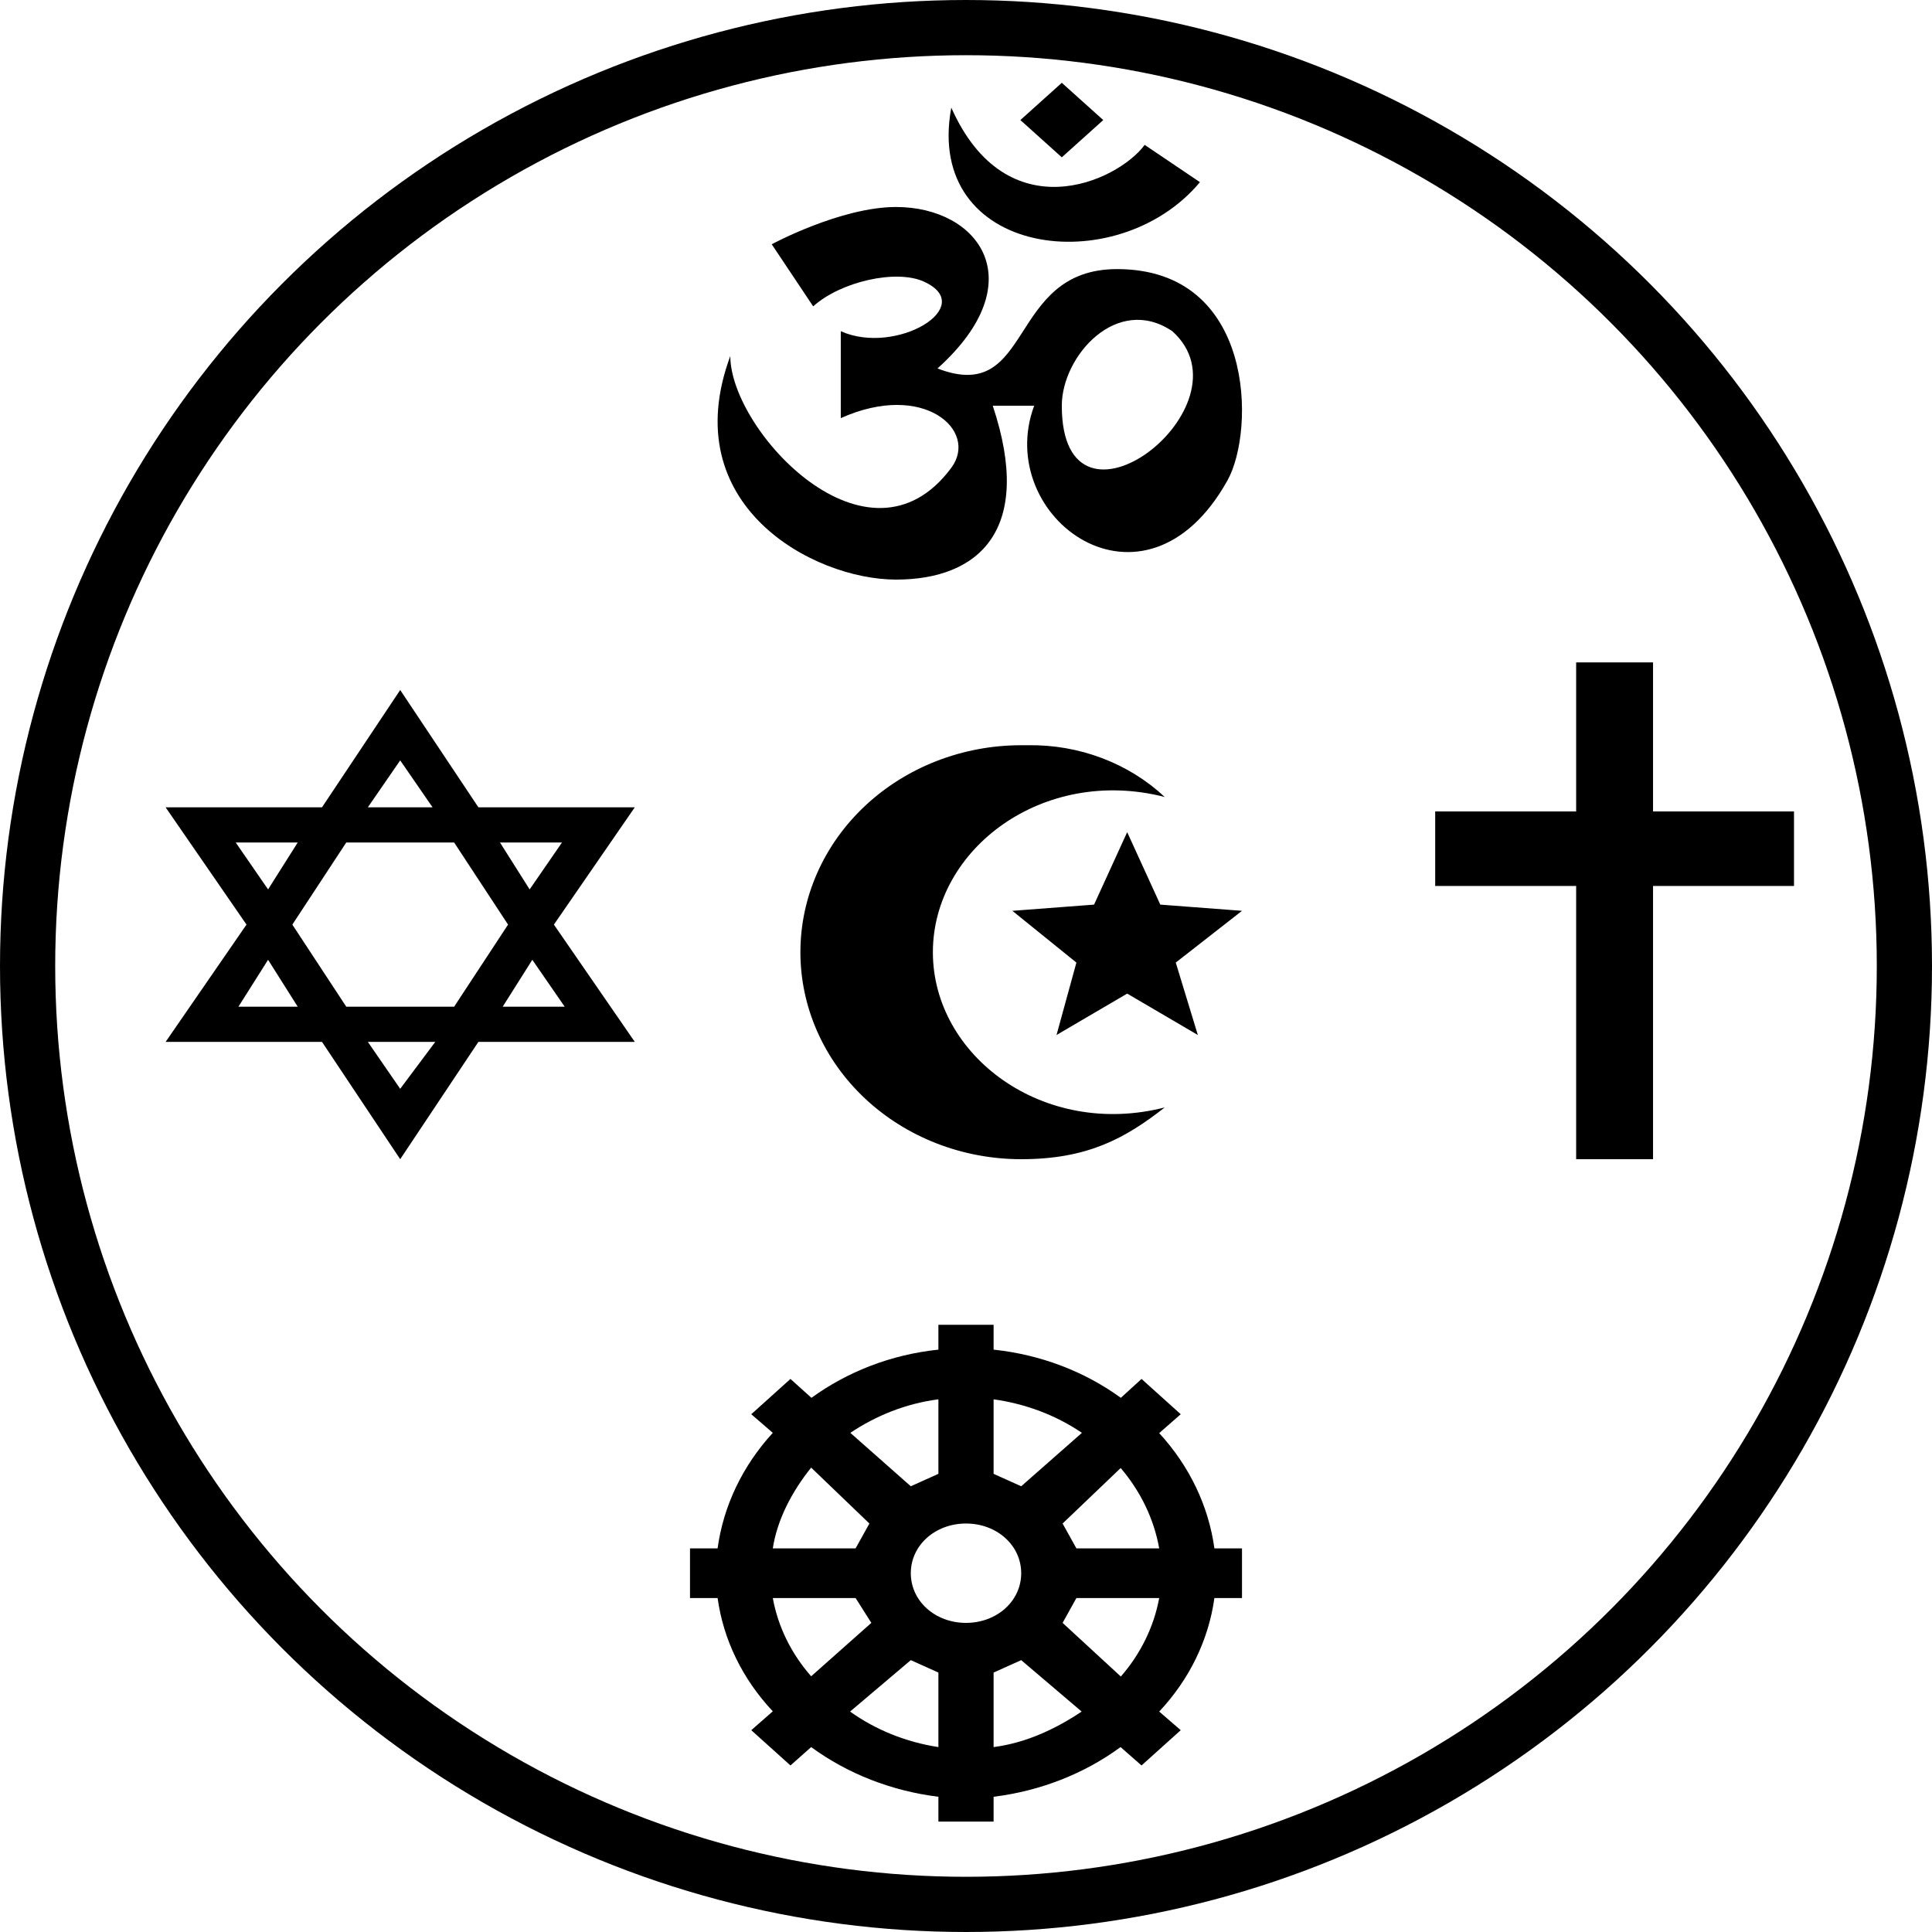 <svg width="100" height="100" viewBox="0 0 70 70" fill="none" xmlns="http://www.w3.org/2000/svg">
<path d="M57.107 24H59.893V29.4H65V32.1H59.893V42H57.107V32.1H52V29.4H57.107V24Z" fill="black"/>
<path d="M37.24 27.001H37C35.949 27.001 34.909 27.195 33.938 27.572C32.968 27.949 32.086 28.501 31.343 29.198C29.843 30.604 29 32.511 29 34.501C29 36.489 29.843 38.397 31.343 39.803C32.086 40.5 32.968 41.052 33.938 41.429C34.909 41.806 35.949 42 37 42C39.4 42 40.76 41.25 42.2 40.125C37.8 41.25 33.8 38.25 33.8 34.501C33.8 30.751 37.8 27.751 42.2 28.876C41.55 28.267 40.775 27.788 39.923 27.466C39.071 27.144 38.159 26.986 37.24 27.001ZM40.84 30.151L39.64 32.776L36.68 33.001L39 34.876L38.28 37.5L40.84 36L43.4 37.5L42.6 34.876L45 33.001L42.04 32.776L40.84 30.151Z" fill="black"/>
<path d="M38.471 3L36.97 4.35L38.471 5.7L39.973 4.35L38.471 3ZM34.467 3.9C33.466 9.3 40.473 10.2 43.476 6.6L41.474 5.25C40.473 6.6 36.469 8.4 34.467 3.9ZM32.465 7.5C30.463 7.5 27.961 8.85 27.961 8.85L29.463 11.1C30.463 10.2 32.465 9.75 33.466 10.2C35.468 11.1 32.465 12.9 30.463 12V15.15C33.466 13.8 35.468 15.6 34.467 16.95C31.465 21 26.46 15.6 26.46 12.9C24.458 18.3 29.463 21 32.465 21C35.468 21 37.47 19.2 35.969 14.7H37.47C35.969 18.75 41.474 22.8 44.477 17.4C45.478 15.6 45.478 9.75 40.473 9.75C36.469 9.75 37.47 14.7 33.967 13.35C37.47 10.2 35.468 7.5 32.465 7.5ZM42.475 12C45.478 14.7 38.471 20.1 38.471 14.7C38.471 12.9 40.473 10.65 42.475 12Z" fill="black"/>
<path d="M14.5 25L11.667 29.25H6L8.931 33.5L6 37.75H11.667L14.5 42L17.333 37.75H23L20.069 33.5L23 29.25H17.333L14.5 25ZM14.5 27.55L15.672 29.25H13.328L14.5 27.55ZM10.787 30.525L9.713 32.225L8.54 30.525H10.787ZM12.546 30.525H16.454L18.408 33.5L16.454 36.475H12.546L10.592 33.5L12.546 30.525ZM20.362 30.525L19.19 32.225L18.115 30.525H20.362ZM9.713 34.775L10.787 36.475H8.638L9.713 34.775ZM19.287 34.775L20.46 36.475H18.213L19.287 34.775ZM15.77 37.75L14.5 39.45L13.328 37.75H15.77Z" fill="black"/>
<path d="M34 48V48.9C32.27 49.08 30.69 49.71 29.4 50.646L28.64 49.962L27.22 51.24L28 51.915C26.904 53.11 26.21 54.562 26 56.1H25V57.9H26C26.21 59.412 26.9 60.834 28 62.004L27.22 62.688L28.64 63.966L29.39 63.3C30.714 64.269 32.309 64.892 34 65.1V66H36V65.1C37.688 64.892 39.28 64.269 40.6 63.3L41.36 63.966L42.78 62.688L42 62.013C43.1 60.843 43.79 59.412 44 57.9H45V56.1H44C43.789 54.565 43.096 53.116 42 51.924L42.78 51.24L41.36 49.962L40.61 50.646C39.288 49.684 37.689 49.078 36 48.9V48H34ZM34 50.7V53.4L33 53.85L30.81 51.915C31.72 51.303 32.81 50.853 34 50.7ZM36 50.7C37.16 50.862 38.26 51.276 39.2 51.915L37 53.85L36 53.4V50.7ZM29.4 53.184L31.5 55.2L31 56.1H28C28.16 55.056 28.7 54.03 29.39 53.175L29.4 53.184ZM40.6 53.184C41.33 54.039 41.81 55.038 42 56.1H39L38.5 55.2L40.61 53.184H40.6ZM35 55.2C36.12 55.2 37 55.992 37 57C37 58.008 36.12 58.8 35 58.8C33.88 58.8 33 58.008 33 57C33 55.992 33.88 55.2 35 55.2ZM28 57.9H31L31.57 58.8L29.39 60.735C28.67 59.916 28.19 58.944 28 57.9ZM39 57.9H42C41.808 58.938 41.331 59.916 40.61 60.744L38.5 58.8L39 57.9ZM33 60.15L34 60.6V63.3C32.83 63.121 31.729 62.678 30.8 62.013L33 60.15ZM37 60.15L39.19 62.013C38.28 62.625 37.19 63.147 36 63.3V60.6L37 60.15Z" fill="black"/>
<circle cx="35" cy="35" r="34" stroke="black" stroke-width="2"/>
</svg>

